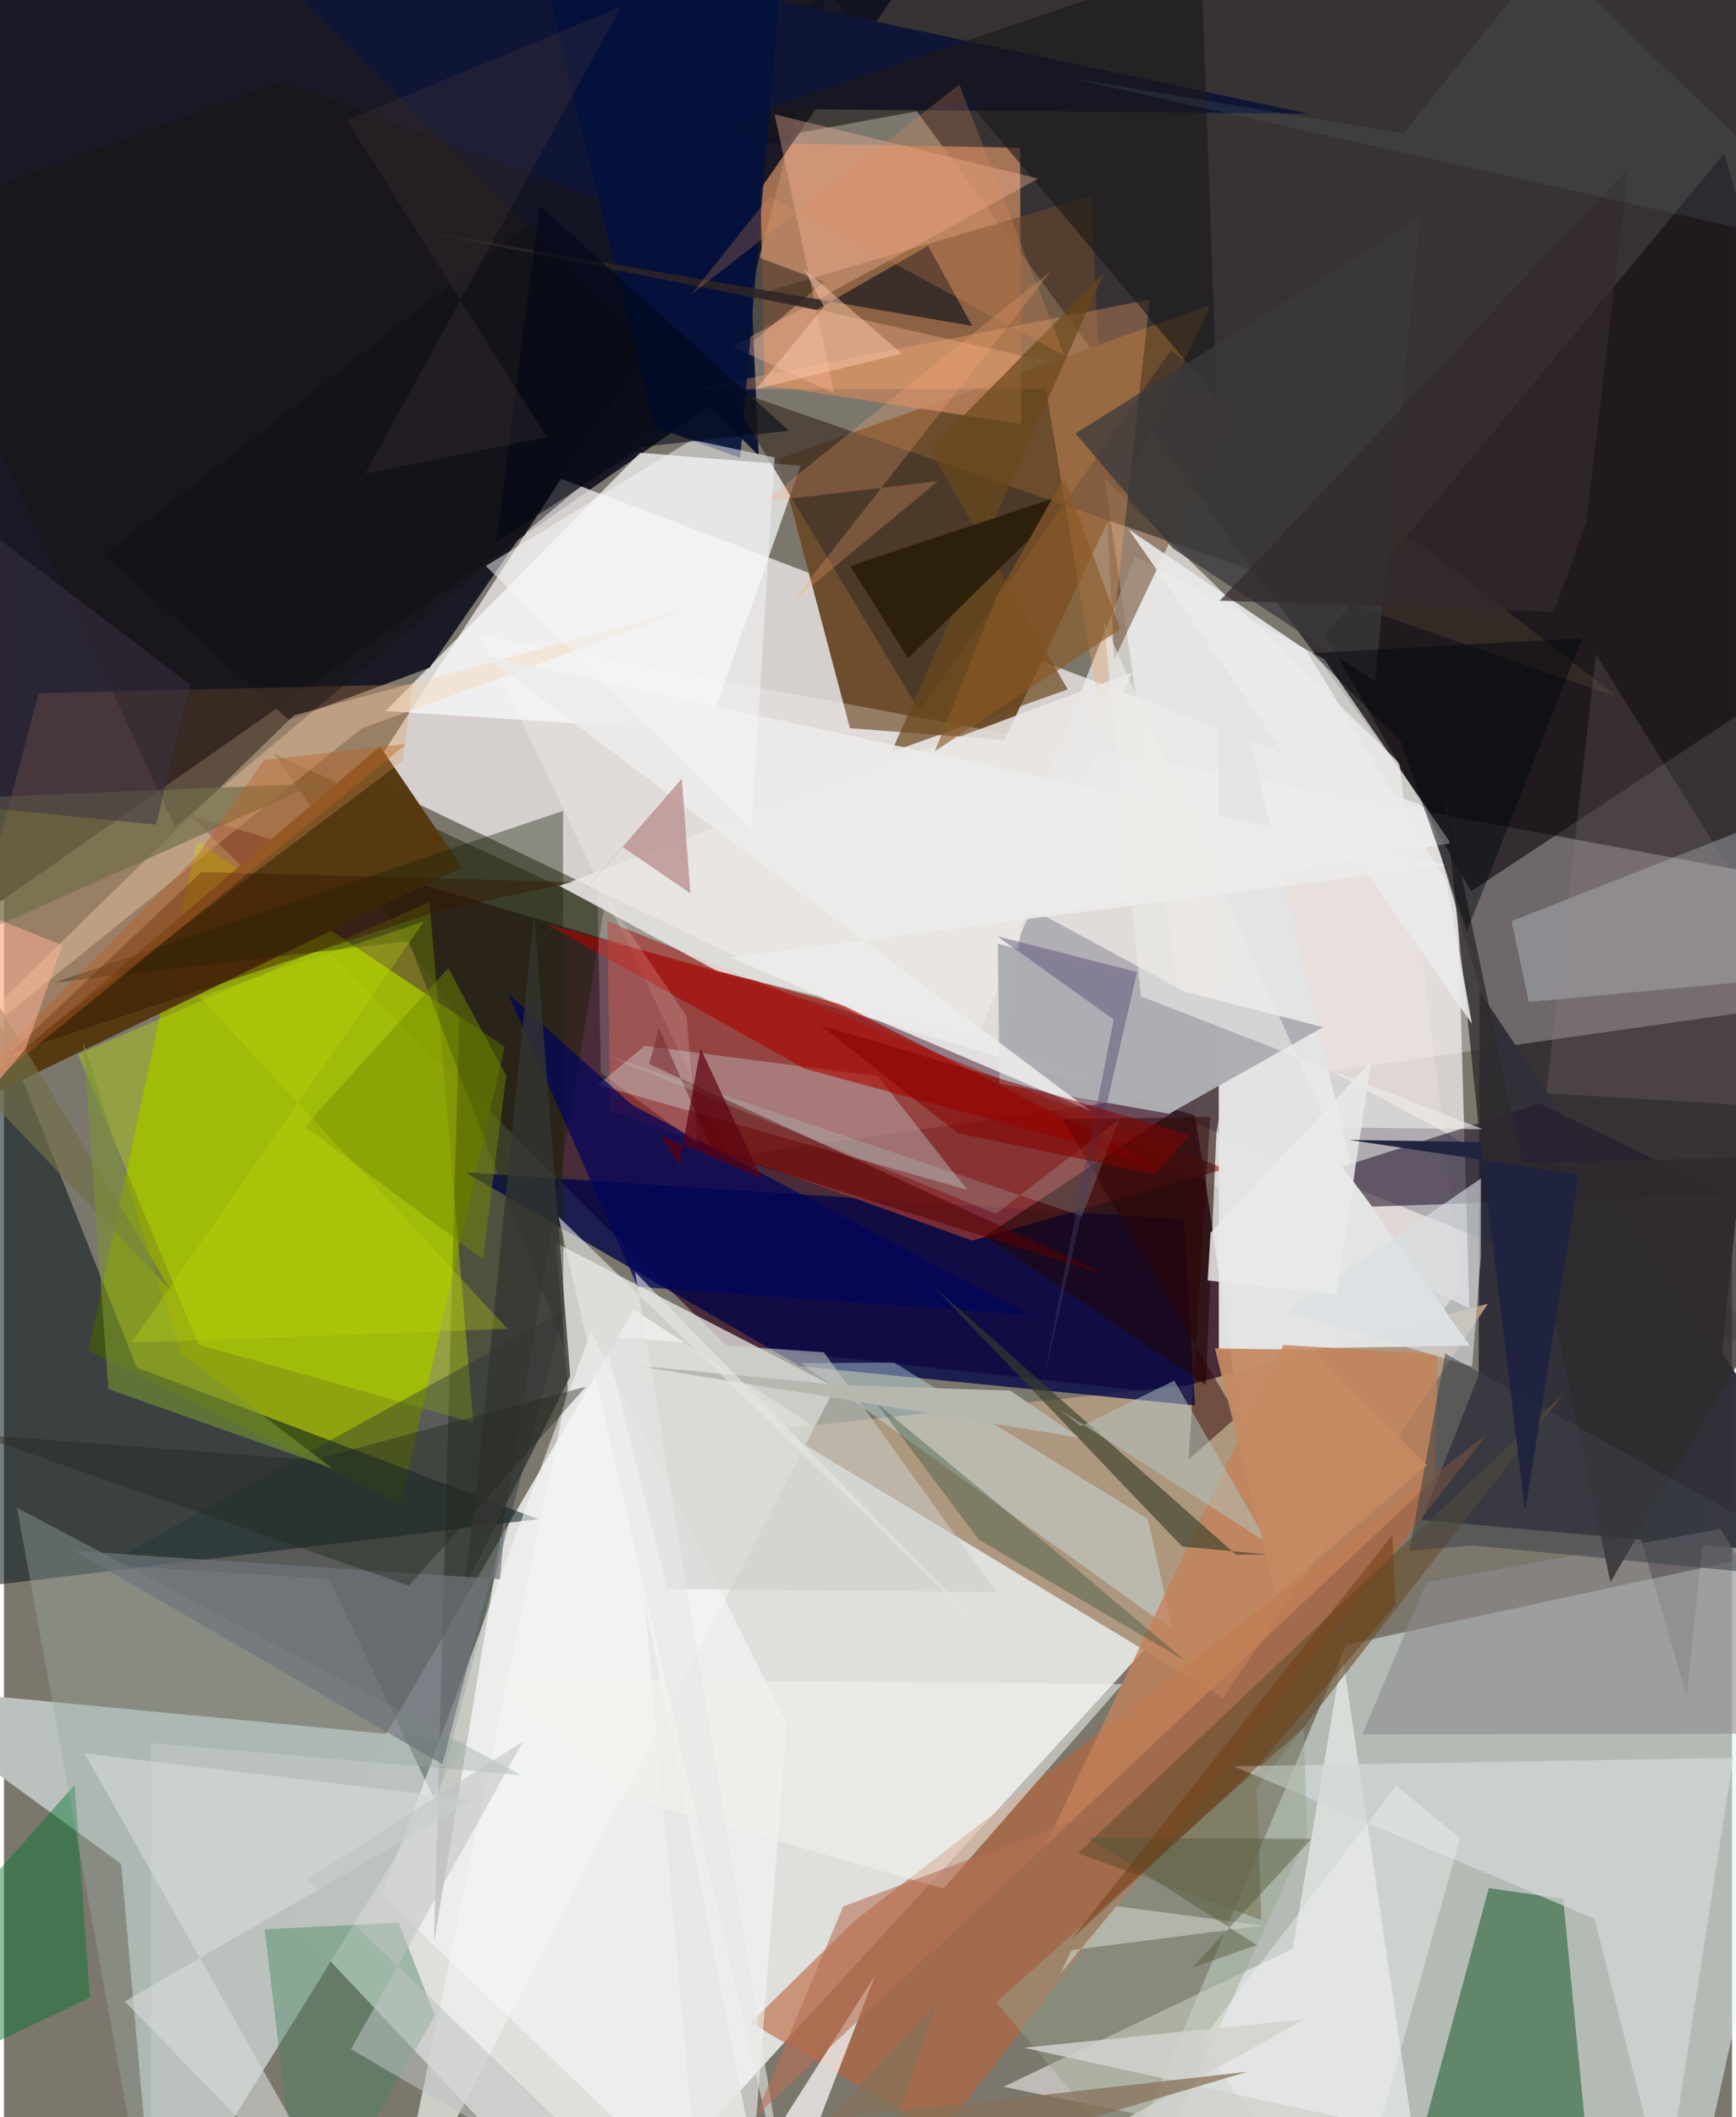 <svg xmlns="http://www.w3.org/2000/svg" width="228" height="278" viewBox="0 0 836 1024"><path fill="#7c776d" d="M0 0h836v1024H0z"/><path fill="#fafbfa" fill-opacity=".788" d="M304.671 633.469l249.54 161.684L287.592 1086 134.976 924.266z"/><path fill="#191824" fill-opacity=".992" d="M348.233 191.587L-41.69 463.934-41.468-62h454.756z"/><path fill="#f6f1f2" fill-opacity=".725" d="M708.884 632.755l-6.785-237.057-432.566-164.1-94.243 145.18z"/><path fill="#373234" fill-opacity=".992" d="M688.18 389.966L814.105 820.33 898 3.332 374.732-37.359z"/><path fill="#e0f2ef" fill-opacity=".549" d="M649.282 795.525L526.576 1086H813.5l76.182-342.39z"/><path fill="#30031e" fill-opacity=".651" d="M576.111 539.49L89.881 394.194l259.245 256.283 249.124 27.424z"/><path fill="#92a706" fill-opacity=".906" d="M40.946 653.173l52.51-246.442 148.847 99.557-50.455 221.352z"/><path fill="#6b4c2c" fill-opacity=".988" d="M409.256 352.208l74.7 5.685 99.785-210.423-208.944 74.565z"/><path fill="#bbc2bd" fill-opacity=".992" d="M56.695 901.526L73.09 1086l150.83-243.68L-62 814.99z"/><path fill="#e1d9d4" fill-opacity=".835" d="M705.122 621.566l-97.441 133.35-75.184-523.427L675.062 369.04z"/><path fill="#fff7f8" fill-opacity=".275" d="M350.929 559.34l490.42-69.586L898 431.643 230.634 307.519z"/><path fill="#08181e" fill-opacity=".561" d="M258.402 734.755L64.242 661.38-62 343.409l4.745 429.558z"/><path fill="#313039" fill-opacity=".984" d="M685.898 735.167l27.492-70.004.533-185.535L898 754.083z"/><path fill="#192000" fill-opacity=".435" d="M130.244 364.17l90.02 128.44-12.223 447.053L290.44 438.89z"/><path fill="#af977f" fill-opacity=".984" d="M374.862 691.134L589.82 821.245 717.96 630.53l-145.383 39.51z"/><path fill="#f8fafb" fill-opacity=".722" d="M340.323 354.031l45.103-128.793-77.637-6.234L184.666 343.88z"/><path fill="#000448" fill-opacity=".773" d="M385.152 660.812l191.08 18.948-5.417-89.98-347.506-22.696z"/><path fill="#553a11" fill-opacity=".996" d="M221.724 419.494L-62 556.484l68.234-45.767 175.753-149.642z"/><path fill="#eff0ee" fill-opacity=".714" d="M272.789 671.334l-5.778-70.146 135.14 69.728L187.154 1086z"/><path fill="#296339" fill-opacity=".592" d="M718.34 913.215l35.952 5.144 14.336 147.733-80.656-40.84z"/><path fill="#bb6339" fill-opacity=".604" d="M411.62 928.88L717.7 693.478 453 1032.142l-91.747-53.829z"/><path fill="#a03731" fill-opacity=".71" d="M590.67 565.354l-122.238 34.654-175.195-62.867-1.343-91.525z"/><path fill="#fdfcfb" fill-opacity=".518" d="M483.514 1009.307l139.954-66.759 24.01-142.332 36.966 250.12z"/><path fill="#c0835f" fill-opacity=".8" d="M492.052 205.047l-.46-133.61-126.107-2.186 2.487 116.917z"/><path fill="#171a42" fill-opacity=".231" d="M898 672.656l-198.67-123.73-205.266-110.998-10.924 68.152z"/><path fill="#101220" fill-opacity=".914" d="M472.114-62L205.922 322.93l-68.01 25.279-89.41-79.916z"/><path fill="#150e13" fill-opacity=".655" d="M898 306.783l-65.75-232.55-193.062 232.702 70.568 124.141z"/><path fill="#e29454" fill-opacity=".29" d="M-37.833 541.988l54.57-206.727 180.901-4.29-4.707 37.098z"/><path fill="#f0f2f2" fill-opacity=".678" d="M547.096 269.148l91.655 49.72 61.147 88.945-223.843 38.848z"/><path fill="#1f0807" fill-opacity=".588" d="M591.886 520.387l-5.331 26.715-5.069 122.9-106.916-72.064z"/><path fill="#c0e500" fill-opacity=".373" d="M227.062 688.045L94.186 650.368l-58.36-140.486 170.052-73.479z"/><path fill="#e3e4e3" fill-opacity=".976" d="M653.843 572.654l55.307 78.159-121.427 2.049-.092-357.672z"/><path fill="#233137" fill-opacity=".392" d="M270.993 634.171l-61.916 237.782-51.766-108.202-108.37-6.958z"/><path fill="#b8a9ac" fill-opacity=".525" d="M466.016 575.468l-178.595-50.742 22.435-18.848 112.823 14.667z"/><path fill="#0f1635" d="M631.118 54.994L82.11-62l283.022 282.367-7.478-167.801z"/><path fill="#6b492d" fill-opacity=".553" d="M525.894 94.705l11.135 224.401 58.466-123.697-232.25-52.655z"/><path fill="#25192e" fill-opacity=".576" d="M647.382 564.276l95.842-30.492 89.566 43.98-170.88 5.835z"/><path fill="#f6f7f7" fill-opacity=".569" d="M182.923 916.782L359.176 1086l19.56-252.342-94.61-189.681z"/><path fill="#cfd9e4" fill-opacity=".325" d="M898 469.707l-160.335 14.915-8.3-39.117L898 379.239z"/><path fill="#3d3129" fill-opacity=".678" d="M349.006 187.402l93.965 156.539 121.56-174.56 216.208 167.826z"/><path fill="#d1f4fd" fill-opacity=".369" d="M430.648 659.043l-45.004.283L565.451 788.52l-12.165-53.901z"/><path fill="#18220a" fill-opacity=".388" d="M270.453 392.193L24.41 475.24l171.436-19.98 74.77 195.38z"/><path fill="#c48157" fill-opacity=".769" d="M693.476 655.019l-1.223 59.994-188.468 177.786 115.138-242.304z"/><path fill="#69502f" fill-opacity=".616" d="M606.134 864.531L754.35 674.274 519.53 896.367l88.717 32.203z"/><path fill="#ffac72" fill-opacity=".314" d="M554.32 144.835L531.306 351.9 504.06 188.04l-170.675.26z"/><path fill="#8e8b8e" fill-opacity=".58" d="M891.818 838.368l-234.699.531 31.097-73.627 142.186-25.751z"/><path fill="#458360" fill-opacity=".427" d="M190.986 929.928l17.452 45.013L144.321 1086l-18.186-152.89z"/><path fill="#d4d8d6" fill-opacity=".714" d="M594.945 854.299L769.46 928.06l34.051 134.848 33.084-212.71z"/><path fill="#00055c" fill-opacity=".718" d="M306.56 622.345l189.466 13.656-192.419-101.815-59.759-53.557z"/><path fill="#e9e7e5" fill-opacity=".847" d="M345.265 469.793l-76.49-41.33 276.983-103.27-74.727 175.763z"/><path fill="#e8e6e4" fill-opacity=".855" d="M338.37 1086l83.006-130.404L371.14 1086l-61.493-313.47z"/><path fill="#191412" fill-opacity=".455" d="M134.587 39.404L-52.58 107.918l135.396 292.04 313.93-263.68z"/><path fill="#017330" fill-opacity=".451" d="M41.574 966.219L-62 1015.386v-43.669l96.192-108.443z"/><path fill="#c9ccc7" fill-opacity=".553" d="M290.56 646.427l30.4 122.08 159.227 1.577-83.535-116.013z"/><path fill="#1b1919" fill-opacity=".616" d="M586.756 192.558l-7.603-211.524L277.396 83.82l189.168-34.54z"/><path fill="#aa0500" fill-opacity=".612" d="M556.005 562.991l-168.97-46.22-124.157-69.661 142.701 38.894z"/><path fill="#97a9a1" fill-opacity=".396" d="M71.225 1086l.041-242.847 179.007 15.395L6.317 729.255z"/><path fill="#f5d3af" fill-opacity=".388" d="M140.269 345.948l192.747-51.868-159.99 58.207L-53.67 535.039z"/><path fill="#96a38e" fill-opacity=".447" d="M628.759 835.674l1.707 52.157-76.97 167.917-73.432-87.323z"/><path fill="#ffbb9c" fill-opacity=".361" d="M352.312 167.685l49.29 22.375L372.816 55.3l127.62 31.077z"/><path fill="#383f2a" fill-opacity=".639" d="M595.912 751.854L449.716 622.247l120.27 125.758 41.375 3.871z"/><path fill="#03113e" fill-opacity=".867" d="M379.624-55.318l-23.456 276.72-41.5-14.874L249.19-62z"/><path fill="#f1f2ed" fill-opacity=".549" d="M541.091 814.546l-307.346-2.784 71.51 58.851 149.27 42.85z"/><path fill="#2f2525" fill-opacity=".847" d="M468.394 157.648l-267.95-46.157 192.552 38.412 54.069-31.04z"/><path fill="#d6dad8" fill-opacity=".604" d="M173.045 1086L58.49 968.052l168.408-97.467-187.924-22.58z"/><path fill="#6a471b" fill-opacity=".702" d="M429.353 363.615l102.82-231.59-84.233 85.48 66.682 115.94z"/><path fill="#aeafb5" fill-opacity=".973" d="M638.211 496.813l-74.546 41.87-82.083-14.544-.78-67.675z"/><path fill="#274c34" fill-opacity=".353" d="M471.65 744.74l-49.471-66.065 92.177 76.372 57.371 48.39z"/><path fill="#590000" fill-opacity=".565" d="M342.72 556.586l191.658 60.382-222.258-102.29 4.752-17.392z"/><path fill="#d9dfe4" fill-opacity=".624" d="M714.461 607.73l-4.2 53.229-89.77-26.535 94.032-64.411z"/><path fill="#2f2b2d" fill-opacity=".792" d="M696.844 384.198l18.476 179.029L898 558.15 777.176 765.245z"/><path fill="#343533" fill-opacity=".78" d="M222.288 769.011l51.65-103.31-17.477-223.729-27.87 277.522z"/><path fill="#726f4b" fill-opacity=".69" d="M151.226 378.973L-62 473.97 80.954 624.502-62 387.742z"/><path fill="#faa873" fill-opacity=".263" d="M380.913 291.53l126.06-160.881-139.258 112.018 84.14-9.965z"/><path fill="#2d200b" fill-opacity=".973" d="M506.856 241.32l-10.423 19.17-59.07 57.858-27.926-44.531z"/><path fill="#3a3a3c" fill-opacity=".753" d="M565.46 265.264l-47.033-55.626 166.811-104.692-21.987 224.645z"/><path fill="#bec2c2" fill-opacity=".557" d="M146.737 908.984L330.947 1086l-163.071-94.836 83.48-149.153z"/><path fill="#2d0000" fill-opacity=".475" d="M583.525 540.256l-71.298 1.138 84.447 143.698-23.583 20.882z"/><path fill="#6f757b" fill-opacity=".698" d="M212.085 853.285L34.167 750.134l205.736 13.632 2.717-28.387z"/><path fill="#b5c6c1" fill-opacity=".506" d="M566.17 667.78l-45.267 22.023-9.99-7.924 100.575 64.553z"/><path fill="#ecebea" fill-opacity=".886" d="M232.72 317.327l464.835 101.138-346.36 44.605 174.297 74.186z"/><path fill="#f1f1f2" fill-opacity=".424" d="M704.421 889.045l-30.903-25.31-95.149 124.377L649.147 1086z"/><path fill="#01050c" fill-opacity=".455" d="M707.75 450.337l55.813-141.71-130.656 7.265 42.948 42.945z"/><path fill="#ecece8" fill-opacity=".616" d="M550.054 481.905l165.36 64.253-74.597-.885L532.149 301z"/><path fill="#758902" fill-opacity=".467" d="M243 520.218l-11.311 88.846-86.252-64.201 69.513-76.59z"/><path fill="#3d4147" fill-opacity=".549" d="M710.355 747.464L898 765.698 697.243 654.684l-17.285 95.366z"/><path fill="#f5f6f7" fill-opacity=".514" d="M332.816 212.717l39.98 8.53-11.24 179.483-128.432-127.005z"/><path fill="#381700" fill-opacity=".447" d="M275.349 426.607l-179.883-4.791-92.808 87.926 206.879-68.915z"/><path fill="#b0e9e0" fill-opacity=".196" d="M291.144 510.37l188.694 76.667 59.93-46.022-18.256 47.209z"/><path fill="#cfd2cc" fill-opacity=".584" d="M511.072 954.605l5.393-11.409 92.53-11.868-70.853-9.4z"/><path fill="#fff6ee" fill-opacity=".176" d="M288.757 518.999l46.63 34.129-5.201-61.67-43.17-63.802z"/><path fill="#493969" fill-opacity=".404" d="M548.173 470.134l-67.525-17.254 56.192 40.24-34.273 175.806z"/><path fill="#840300" fill-opacity=".545" d="M573.621 548.996l-16.903 19.036-95.334-19.948-66.438-52.23z"/><path fill="#23281f" fill-opacity=".427" d="M195.943 766.93l-210.029-73.16 163.43 12.397 132.203-35.493z"/><path fill="#b58b8a" fill-opacity=".733" d="M299.133 409.563l32.932 22.533-4.114-55.502-80.132 92.242z"/><path fill="#7b9333" fill-opacity=".592" d="M50.512 671.835L38.37 503.798l47.216 150.6 73.195 55.775z"/><path fill="#505636" fill-opacity=".443" d="M606.05 940.745l-31.248 10.99 57.732-62.306-107.933-.47z"/><path fill="#eaeaeb" fill-opacity=".886" d="M629.926 314.403L544.1 256.022l166.056 239.192-12.359-68.992z"/><path fill="#feccae" fill-opacity=".459" d="M363.796 188.223l32.92-39.804-9.638-18.27 47.331 40.899z"/><path fill="#ba6226" fill-opacity=".416" d="M194.748 359.811l-68.921 7.766-32.193 46.133L-62 569.404z"/><path fill="#b6b8b0" fill-opacity=".992" d="M403.914 669.803l82.946 2.82 33.129 22.616-215.7-34.887z"/><path fill="#9b8588" fill-opacity=".188" d="M746.127 528.815l108.032 6.486-.117-84.42-83.88-134.284z"/><path fill="#e7e7e6" fill-opacity=".596" d="M476.272 790.372L268.24 588.45l113.447 492.622-76.356-465.814z"/><path fill="#e49159" fill-opacity=".247" d="M512.881 171.86L370.347 94.879 332.39 142.55 462.197 40.88z"/><path fill="#8a5826" fill-opacity=".624" d="M450.375 363.293l29.73-74.391 32.878-57.978 27.046 73.393z"/><path fill="#eaeae9" fill-opacity=".851" d="M644.617 626.206l16.773-112.678-77.657 82.664-1.4 23.112z"/><path fill="#6c390d" fill-opacity=".475" d="M516.555 937.834l155.121-195.403 1.514 33.756-66.89 78.35z"/><path fill="#3b3245" fill-opacity=".51" d="M-60.948 216.1L-62 385.469 73.56 398.85l16.562-67.623z"/><path fill="#fdb095" fill-opacity=".533" d="M-62 592.932V420.963l90.228 36.19-17.681 49.959z"/><path fill="#d1d2cd" fill-opacity=".831" d="M452.334 1075.166l287.31-30.631-246.132-54.115 135.679-13.773z"/><path fill="#c68a61" fill-opacity=".925" d="M615.413 771.271l72.923-62.609-54.759-55.534-47.784-1.02z"/><path fill="#1f233f" fill-opacity=".969" d="M714.285 552.38l-63.335-1.04 110.964 16.67-26.03 162.97z"/><path fill="#c3de0c" fill-opacity=".29" d="M243.608 642.71L94.642 481.957l108.527-36.289L61.746 649.361z"/><path fill="#867058" fill-opacity=".733" d="M420.858 1055.499l180.892-53.493-203.315 22.94 52.706-55.8z"/><path fill="#b66f55" fill-opacity=".58" d="M405.98 922.07l-42.594 101.775 152.275-141.85 30.512-12.272z"/><path fill="#5f020f" fill-opacity=".702" d="M317.54 549.048l8.99 14.602 10.463-56.467 29.395 62.564z"/><path fill="#322a2d" fill-opacity=".718" d="M765.434 252.909l20.424-171.664-197.675 209.284 161.61 5.382z"/><path fill="#010615" fill-opacity=".549" d="M379.77 208.33L259.124 99.427l-20.973 162.808 70.715-46.084z"/><path fill="#44383c" fill-opacity=".282" d="M298.601 3.276L165.917 58.118l96.619 153.321-87.755 17.686z"/><path fill="#535f63" fill-opacity=".243" d="M516.114 37.817L898 123.451 746.611-22.16l-69.639 86.694z"/></svg>